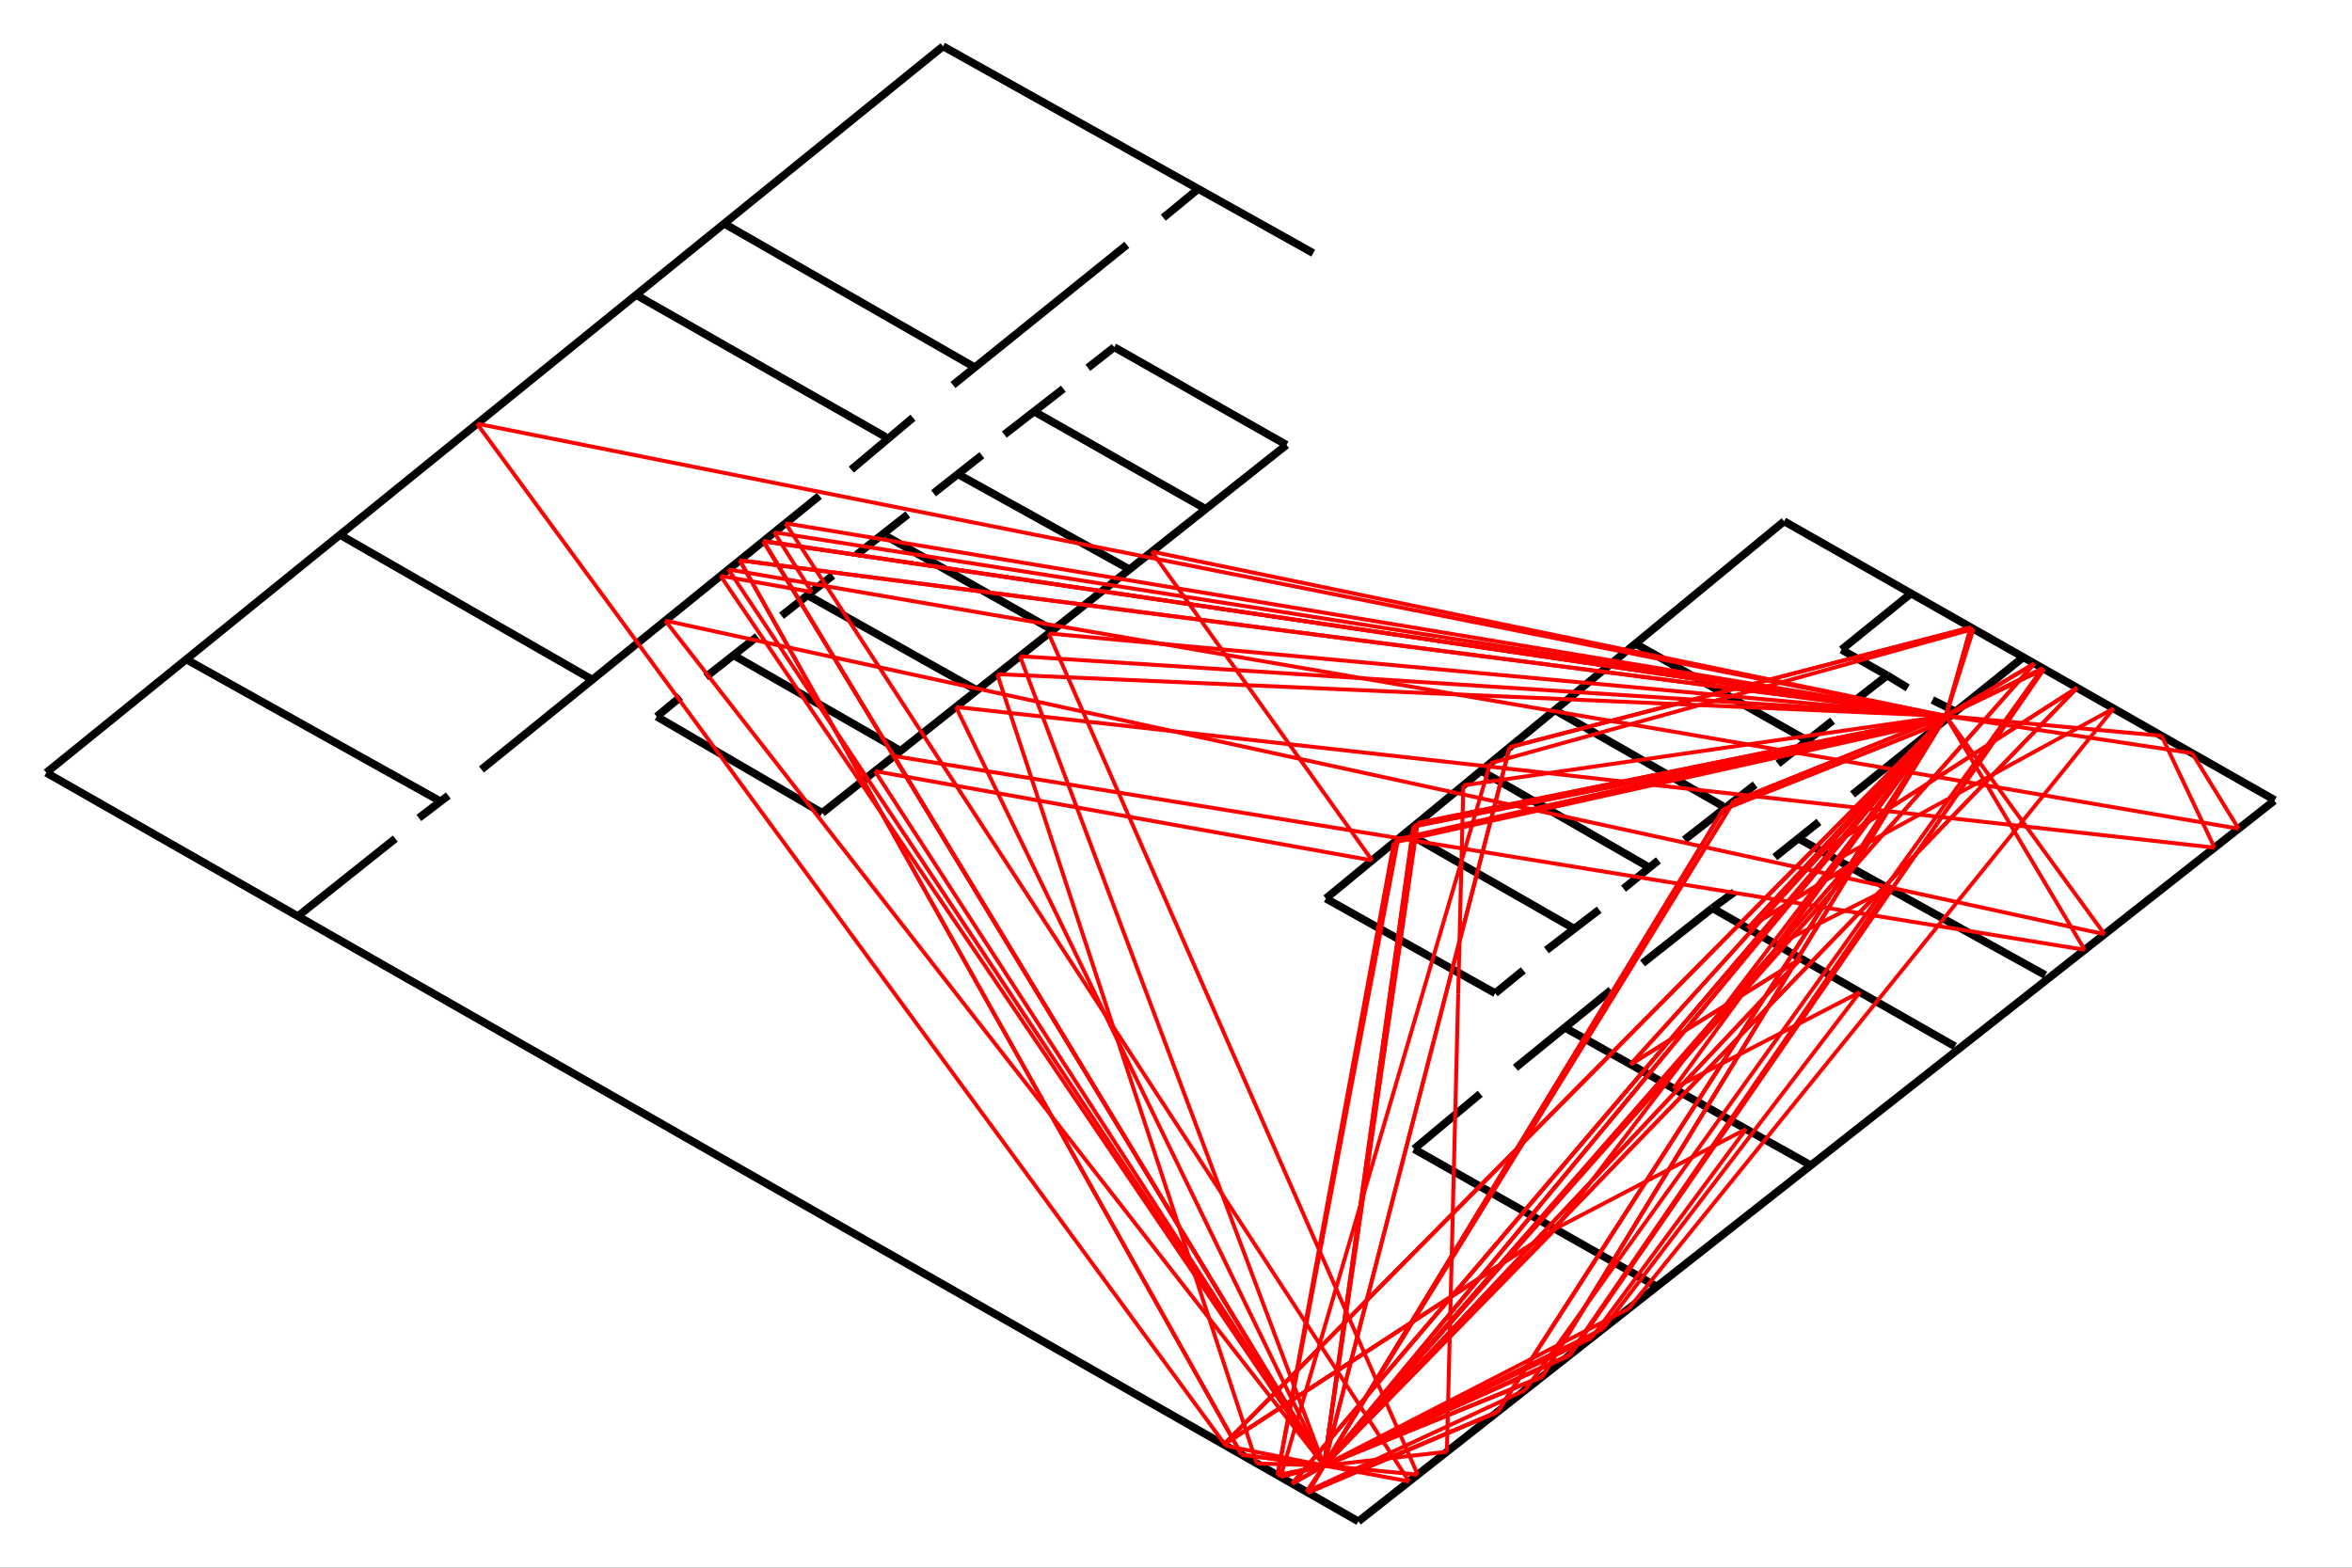 <?xml version="1.0" encoding="utf-8"?>
<svg xmlns="http://www.w3.org/2000/svg" xmlns:xlink="http://www.w3.org/1999/xlink" width="600" height="400" viewBox="0 0 600 400">
<rect x="0" y="0" width="600" height="400" fill="#333333" stroke="none"/>
<defs>
  <clipPath id="clip00">
    <rect x="0" y="0" width="600" height="400"/>
  </clipPath>
</defs>
<polygon clip-path="url(#clip4500)" points="
0,400 600,400 600,0 0,0 
  " fill="#ffffff" fill-opacity="1"/>
<defs>
  <clipPath id="clip01">
    <rect x="120" y="0" width="421" height="400"/>
  </clipPath>
</defs>
<polygon clip-path="url(#clip4500)" points="
11.811,388.189 580.315,388.189 580.315,11.811 11.811,11.811 
  " fill="#ffffff" fill-opacity="1"/>
<defs>
  <clipPath id="clip02">
    <rect x="11" y="11" width="570" height="377"/>
  </clipPath>
</defs>
<polyline clip-path="url(#clip4500)" style="stroke:#000000; stroke-width:1; stroke-opacity:0; fill:none" points="
  11.811,388.189 580.315,388.189 
  "/>
<polyline clip-path="url(#clip4500)" style="stroke:#000000; stroke-width:1; stroke-opacity:0; fill:none" points="
  11.811,388.189 11.811,11.811 
  "/>
<polyline clip-path="url(#clip4502)" style="stroke:#000000; stroke-width:2; stroke-opacity:1; fill:none" points="
  346.527,388.189 11.811,197.154 
  "/>
<polyline clip-path="url(#clip4502)" style="stroke:#000000; stroke-width:2; stroke-opacity:1; fill:none" points="
  11.811,197.154 240.57,11.811 
  "/>
<polyline clip-path="url(#clip4502)" style="stroke:#000000; stroke-width:2; stroke-opacity:1; fill:none" points="
  240.57,11.811 335.005,64.585 
  "/>
<polyline clip-path="url(#clip4502)" style="stroke:#000000; stroke-width:2; stroke-opacity:1; fill:none" points="
  346.527,388.189 580.164,204.292 
  "/>
<polyline clip-path="url(#clip4502)" style="stroke:#000000; stroke-width:2; stroke-opacity:1; fill:none" points="
  580.315,204.161 455.13,133.005 
  "/>
<polyline clip-path="url(#clip4502)" style="stroke:#000000; stroke-width:2; stroke-opacity:1; fill:none" points="
  455.13,133.005 338.235,229.254 
  "/>
<polyline clip-path="url(#clip4502)" style="stroke:#000000; stroke-width:2; stroke-opacity:1; fill:none" points="
  338.235,229.254 381.431,253.428 
  "/>
<polyline clip-path="url(#clip4502)" style="stroke:#000000; stroke-width:2; stroke-opacity:1; fill:none" points="
  481.431,172.332 469.776,165.762 
  "/>
<polyline clip-path="url(#clip4502)" style="stroke:#000000; stroke-width:2; stroke-opacity:1; fill:none" points="
  469.776,165.762 487.456,151.458 
  "/>
<polyline clip-path="url(#clip4502)" style="stroke:#000000; stroke-width:2; stroke-opacity:1; fill:none" points="
  417.261,164.285 460.934,188.88 
  "/>
<polyline clip-path="url(#clip4502)" style="stroke:#000000; stroke-width:2; stroke-opacity:1; fill:none" points="
  396.898,181.333 439.499,205.701 
  "/>
<polyline clip-path="url(#clip4502)" style="stroke:#000000; stroke-width:2; stroke-opacity:1; fill:none" points="
  377.741,196.609 420.744,221.341 
  "/>
<polyline clip-path="url(#clip4502)" style="stroke:#000000; stroke-width:2; stroke-opacity:1; fill:none" points="
  358.584,212.339 401.453,236.889 
  "/>
<polyline clip-path="url(#clip4502)" style="stroke:#000000; stroke-width:2; stroke-opacity:1; fill:none" points="
  360.727,293.172 422.486,328.178 
  "/>
<polyline clip-path="url(#clip4502)" style="stroke:#000000; stroke-width:2; stroke-opacity:1; fill:none" points="
  436.82,231.706 498.713,266.985 
  "/>
<polyline clip-path="url(#clip4502)" style="stroke:#000000; stroke-width:2; stroke-opacity:1; fill:none" points="
  459.326,214.248 521.755,248.8 
  "/>
<polyline clip-path="url(#clip4502)" style="stroke:#000000; stroke-width:2; stroke-opacity:1; fill:none" points="
  184.775,57.074 248.432,93.593 
  "/>
<polyline clip-path="url(#clip4502)" style="stroke:#000000; stroke-width:2; stroke-opacity:1; fill:none" points="
  162.419,75.334 225.887,111.467 
  "/>
<polyline clip-path="url(#clip4502)" style="stroke:#000000; stroke-width:2; stroke-opacity:1; fill:none" points="
  86.636,136.413 150.672,173.189 
  "/>
<polyline clip-path="url(#clip4502)" style="stroke:#000000; stroke-width:2; stroke-opacity:1; fill:none" points="
  209.747,207.429 328.194,113.524 
  "/>
<polyline clip-path="url(#clip4502)" style="stroke:#000000; stroke-width:2; stroke-opacity:1; fill:none" points="
  284.24,88.578 328.194,113.524 
  "/>
<polyline clip-path="url(#clip4502)" style="stroke:#000000; stroke-width:2; stroke-opacity:1; fill:none" points="
  167.534,182.833 209.747,207.429 
  "/>
<polyline clip-path="url(#clip4502)" style="stroke:#000000; stroke-width:2; stroke-opacity:1; fill:none" points="
  187.048,167.146 229.486,191.449 
  "/>
<polyline clip-path="url(#clip4502)" style="stroke:#000000; stroke-width:2; stroke-opacity:1; fill:none" points="
  206.183,151.972 248.811,175.89 
  "/>
<polyline clip-path="url(#clip4502)" style="stroke:#000000; stroke-width:2; stroke-opacity:1; fill:none" points="
  226.076,136.799 268.704,160.845 
  "/>
<polyline clip-path="url(#clip4502)" style="stroke:#000000; stroke-width:2; stroke-opacity:1; fill:none" points="
  244.98,121.322 287.581,144.963 
  "/>
<polyline clip-path="url(#clip4502)" style="stroke:#000000; stroke-width:2; stroke-opacity:1; fill:none" points="
  264.347,105.295 307.543,129.855 
  "/>
<polyline clip-path="url(#clip4502)" style="stroke:#000000; stroke-width:2; stroke-opacity:1; fill:none" points="
  76.182,233.615 100.832,213.976 
  "/>
<polyline clip-path="url(#clip4502)" style="stroke:#000000; stroke-width:2; stroke-opacity:1; fill:none" points="
  106.86,208.702 114.362,202.974 
  "/>
<polyline clip-path="url(#clip4502)" style="stroke:#000000; stroke-width:2; stroke-opacity:1; fill:none" points="
  122.822,196.335 209.025,126.512 
  "/>
<polyline clip-path="url(#clip4502)" style="stroke:#000000; stroke-width:2; stroke-opacity:1; fill:none" points="
  111.884,204.201 47.513,168.24 
  "/>
<polyline clip-path="url(#clip4502)" style="stroke:#000000; stroke-width:2; stroke-opacity:1; fill:none" points="
  217.172,119.825 232.897,106.581 
  "/>
<polyline clip-path="url(#clip4502)" style="stroke:#000000; stroke-width:2; stroke-opacity:1; fill:none" points="
  243.104,98.227 287.46,62.475 
  "/>
<polyline clip-path="url(#clip4502)" style="stroke:#000000; stroke-width:2; stroke-opacity:1; fill:none" points="
  305.667,48.218 296.758,55.538 
  "/>
<polyline clip-path="url(#clip4502)" style="stroke:#000000; stroke-width:2; stroke-opacity:1; fill:none" points="
  277.514,93.85 284.24,88.578 
  "/>
<polyline clip-path="url(#clip4502)" style="stroke:#000000; stroke-width:2; stroke-opacity:1; fill:none" points="
  256.2,110.888 271.262,99.187 
  "/>
<polyline clip-path="url(#clip4502)" style="stroke:#000000; stroke-width:2; stroke-opacity:1; fill:none" points="
  238.148,125.869 250.472,116.14 
  "/>
<polyline clip-path="url(#clip4502)" style="stroke:#000000; stroke-width:2; stroke-opacity:1; fill:none" points="
  218.498,141.556 231.571,131.269 
  "/>
<polyline clip-path="url(#clip4502)" style="stroke:#000000; stroke-width:2; stroke-opacity:1; fill:none" points="
  199.363,157.116 212.435,146.829 
  "/>
<polyline clip-path="url(#clip4502)" style="stroke:#000000; stroke-width:2; stroke-opacity:1; fill:none" points="
  167.534,182.833 173.597,177.818 
  "/>
<polyline clip-path="url(#clip4502)" style="stroke:#000000; stroke-width:2; stroke-opacity:1; fill:none" points="
  180.038,172.739 193.205,162.388 
  "/>
<polyline clip-path="url(#clip4502)" style="stroke:#000000; stroke-width:2; stroke-opacity:1; fill:none" points="
  360.727,293.172 377.607,279.078 
  "/>
<polyline clip-path="url(#clip4502)" style="stroke:#000000; stroke-width:2; stroke-opacity:1; fill:none" points="
  386.583,272.441 410.964,252.619 
  "/>
<polyline clip-path="url(#clip4502)" style="stroke:#000000; stroke-width:2; stroke-opacity:1; fill:none" points="
  419.002,245.8 436.82,231.706 
  "/>
<polyline clip-path="url(#clip4502)" style="stroke:#000000; stroke-width:2; stroke-opacity:1; fill:none" points="
  399.309,262.257 461.382,297.02 
  "/>
<polyline clip-path="url(#clip4502)" style="stroke:#000000; stroke-width:2; stroke-opacity:1; fill:none" points="
  388.592,247.573 381.431,253.428 
  "/>
<polyline clip-path="url(#clip4502)" style="stroke:#000000; stroke-width:2; stroke-opacity:1; fill:none" points="
  394.487,242.435 407.95,232.115 
  "/>
<polyline clip-path="url(#clip4502)" style="stroke:#000000; stroke-width:2; stroke-opacity:1; fill:none" points="
  414.16,226.746 423.065,219.513 
  "/>
<polyline clip-path="url(#clip4502)" style="stroke:#000000; stroke-width:2; stroke-opacity:1; fill:none" points="
  429.696,214.273 447.741,200.193 
  "/>
<polyline clip-path="url(#clip4502)" style="stroke:#000000; stroke-width:2; stroke-opacity:1; fill:none" points="
  453.566,194.881 467.498,183.879 
  "/>
<polyline clip-path="url(#clip4502)" style="stroke:#000000; stroke-width:2; stroke-opacity:1; fill:none" points="
  473.393,178.606 481.431,172.332 
  "/>
<polyline clip-path="url(#clip4502)" style="stroke:#000000; stroke-width:2; stroke-opacity:1; fill:none" points="
  486.656,175.514 481.431,172.332 
  "/>
<polyline clip-path="url(#clip4502)" style="stroke:#000000; stroke-width:2; stroke-opacity:1; fill:none" points="
  492.952,178.606 498.445,181.333 
  "/>
<polyline clip-path="url(#clip4502)" style="stroke:#000000; stroke-width:2; stroke-opacity:1; fill:none" points="
  472.589,202.701 516.128,167.694 
  "/>
<polyline clip-path="url(#clip4502)" style="stroke:#000000; stroke-width:2; stroke-opacity:1; fill:none" points="
  464.015,209.702 452.762,218.704 
  "/>
<polyline clip-path="url(#clip4502)" style="stroke:#000000; stroke-width:2; stroke-opacity:1; fill:none" points="
  442.447,227.614 436.82,231.706 
  "/>
<polyline clip-path="url(#clip4502)" style="stroke:#ff0000; stroke-width:1; stroke-opacity:1; fill:none" points="
  337.758,373.949 496.387,182.68 
  "/>
<polyline clip-path="url(#clip4502)" style="stroke:#ff0000; stroke-width:1; stroke-opacity:1; fill:none" points="
  337.758,373.949 329.644,378.554 
  "/>
<polyline clip-path="url(#clip4502)" style="stroke:#ff0000; stroke-width:1; stroke-opacity:1; fill:none" points="
  329.644,378.554 496.387,182.68 
  "/>
<polyline clip-path="url(#clip4502)" style="stroke:#ff0000; stroke-width:1; stroke-opacity:1; fill:none" points="
  337.758,373.949 393.429,351.272 
  "/>
<polyline clip-path="url(#clip4502)" style="stroke:#ff0000; stroke-width:1; stroke-opacity:1; fill:none" points="
  393.429,351.272 496.387,182.68 
  "/>
<polyline clip-path="url(#clip4502)" style="stroke:#ff0000; stroke-width:1; stroke-opacity:1; fill:none" points="
  337.758,373.949 260.199,167.43 
  "/>
<polyline clip-path="url(#clip4502)" style="stroke:#ff0000; stroke-width:1; stroke-opacity:1; fill:none" points="
  260.199,167.43 496.387,182.68 
  "/>
<polyline clip-path="url(#clip4502)" style="stroke:#ff0000; stroke-width:1; stroke-opacity:1; fill:none" points="
  337.758,373.949 194.745,138.078 
  "/>
<polyline clip-path="url(#clip4502)" style="stroke:#ff0000; stroke-width:1; stroke-opacity:1; fill:none" points="
  194.745,138.078 496.387,182.68 
  "/>
<polyline clip-path="url(#clip4502)" style="stroke:#ff0000; stroke-width:1; stroke-opacity:1; fill:none" points="
  337.758,373.949 417.073,278.314 
  "/>
<polyline clip-path="url(#clip4502)" style="stroke:#ff0000; stroke-width:1; stroke-opacity:1; fill:none" points="
  417.073,278.314 496.387,182.68 
  "/>
<polyline clip-path="url(#clip4502)" style="stroke:#ff0000; stroke-width:1; stroke-opacity:1; fill:none" points="
  337.758,373.949 417.073,278.314 
  "/>
<polyline clip-path="url(#clip4502)" style="stroke:#ff0000; stroke-width:1; stroke-opacity:1; fill:none" points="
  417.073,278.314 496.387,182.68 
  "/>
<polyline clip-path="url(#clip4502)" style="stroke:#ff0000; stroke-width:1; stroke-opacity:1; fill:none" points="
  337.758,373.949 312.728,368.899 
  "/>
<polyline clip-path="url(#clip4502)" style="stroke:#ff0000; stroke-width:1; stroke-opacity:1; fill:none" points="
  312.728,368.899 121.704,108.118 
  "/>
<polyline clip-path="url(#clip4502)" style="stroke:#ff0000; stroke-width:1; stroke-opacity:1; fill:none" points="
  121.704,108.118 496.387,182.68 
  "/>
<polyline clip-path="url(#clip4502)" style="stroke:#ff0000; stroke-width:1; stroke-opacity:1; fill:none" points="
  337.758,373.949 333.626,380.826 
  "/>
<polyline clip-path="url(#clip4502)" style="stroke:#ff0000; stroke-width:1; stroke-opacity:1; fill:none" points="
  333.626,380.826 382.034,360.241 
  "/>
<polyline clip-path="url(#clip4502)" style="stroke:#ff0000; stroke-width:1; stroke-opacity:1; fill:none" points="
  382.034,360.241 496.387,182.68 
  "/>
<polyline clip-path="url(#clip4502)" style="stroke:#ff0000; stroke-width:1; stroke-opacity:1; fill:none" points="
  337.758,373.949 325.931,376.434 
  "/>
<polyline clip-path="url(#clip4502)" style="stroke:#ff0000; stroke-width:1; stroke-opacity:1; fill:none" points="
  325.931,376.434 356.659,214.083 
  "/>
<polyline clip-path="url(#clip4502)" style="stroke:#ff0000; stroke-width:1; stroke-opacity:1; fill:none" points="
  356.659,214.083 496.387,182.68 
  "/>
<polyline clip-path="url(#clip4502)" style="stroke:#ff0000; stroke-width:1; stroke-opacity:1; fill:none" points="
  337.758,373.949 320.615,373.4 
  "/>
<polyline clip-path="url(#clip4502)" style="stroke:#ff0000; stroke-width:1; stroke-opacity:1; fill:none" points="
  320.615,373.4 254.408,172.021 
  "/>
<polyline clip-path="url(#clip4502)" style="stroke:#ff0000; stroke-width:1; stroke-opacity:1; fill:none" points="
  254.408,172.021 496.387,182.68 
  "/>
<polyline clip-path="url(#clip4502)" style="stroke:#ff0000; stroke-width:1; stroke-opacity:1; fill:none" points="
  337.758,373.949 316.732,371.184 
  "/>
<polyline clip-path="url(#clip4502)" style="stroke:#ff0000; stroke-width:1; stroke-opacity:1; fill:none" points="
  316.732,371.184 188.706,142.97 
  "/>
<polyline clip-path="url(#clip4502)" style="stroke:#ff0000; stroke-width:1; stroke-opacity:1; fill:none" points="
  188.706,142.97 496.387,182.68 
  "/>
<polyline clip-path="url(#clip4502)" style="stroke:#ff0000; stroke-width:1; stroke-opacity:1; fill:none" points="
  337.758,373.949 329.644,378.554 
  "/>
<polyline clip-path="url(#clip4502)" style="stroke:#ff0000; stroke-width:1; stroke-opacity:1; fill:none" points="
  329.644,378.554 410.37,283.724 
  "/>
<polyline clip-path="url(#clip4502)" style="stroke:#ff0000; stroke-width:1; stroke-opacity:1; fill:none" points="
  410.37,283.724 496.387,182.68 
  "/>
<polyline clip-path="url(#clip4502)" style="stroke:#ff0000; stroke-width:1; stroke-opacity:1; fill:none" points="
  337.758,373.949 329.644,378.554 
  "/>
<polyline clip-path="url(#clip4502)" style="stroke:#ff0000; stroke-width:1; stroke-opacity:1; fill:none" points="
  329.644,378.554 410.37,283.724 
  "/>
<polyline clip-path="url(#clip4502)" style="stroke:#ff0000; stroke-width:1; stroke-opacity:1; fill:none" points="
  410.37,283.724 496.387,182.68 
  "/>
<polyline clip-path="url(#clip4502)" style="stroke:#ff0000; stroke-width:1; stroke-opacity:1; fill:none" points="
  337.758,373.949 400.566,345.654 
  "/>
<polyline clip-path="url(#clip4502)" style="stroke:#ff0000; stroke-width:1; stroke-opacity:1; fill:none" points="
  400.566,345.654 521.418,170.684 
  "/>
<polyline clip-path="url(#clip4502)" style="stroke:#ff0000; stroke-width:1; stroke-opacity:1; fill:none" points="
  521.418,170.684 496.387,182.68 
  "/>
<polyline clip-path="url(#clip4502)" style="stroke:#ff0000; stroke-width:1; stroke-opacity:1; fill:none" points="
  337.758,373.949 361.674,376.266 
  "/>
<polyline clip-path="url(#clip4502)" style="stroke:#ff0000; stroke-width:1; stroke-opacity:1; fill:none" points="
  361.674,376.266 267.511,161.633 
  "/>
<polyline clip-path="url(#clip4502)" style="stroke:#ff0000; stroke-width:1; stroke-opacity:1; fill:none" points="
  267.511,161.633 496.387,182.68 
  "/>
<polyline clip-path="url(#clip4502)" style="stroke:#ff0000; stroke-width:1; stroke-opacity:1; fill:none" points="
  337.758,373.949 359.471,378 
  "/>
<polyline clip-path="url(#clip4502)" style="stroke:#ff0000; stroke-width:1; stroke-opacity:1; fill:none" points="
  359.471,378 200.379,133.515 
  "/>
<polyline clip-path="url(#clip4502)" style="stroke:#ff0000; stroke-width:1; stroke-opacity:1; fill:none" points="
  200.379,133.515 496.387,182.68 
  "/>
<polyline clip-path="url(#clip4502)" style="stroke:#ff0000; stroke-width:1; stroke-opacity:1; fill:none" points="
  337.758,373.949 393.429,351.272 
  "/>
<polyline clip-path="url(#clip4502)" style="stroke:#ff0000; stroke-width:1; stroke-opacity:1; fill:none" points="
  393.429,351.272 432.478,287.33 
  "/>
<polyline clip-path="url(#clip4502)" style="stroke:#ff0000; stroke-width:1; stroke-opacity:1; fill:none" points="
  432.478,287.33 496.387,182.68 
  "/>
<polyline clip-path="url(#clip4502)" style="stroke:#ff0000; stroke-width:1; stroke-opacity:1; fill:none" points="
  337.758,373.949 393.429,351.272 
  "/>
<polyline clip-path="url(#clip4502)" style="stroke:#ff0000; stroke-width:1; stroke-opacity:1; fill:none" points="
  393.429,351.272 432.478,287.33 
  "/>
<polyline clip-path="url(#clip4502)" style="stroke:#ff0000; stroke-width:1; stroke-opacity:1; fill:none" points="
  432.478,287.33 496.387,182.68 
  "/>
<polyline clip-path="url(#clip4502)" style="stroke:#ff0000; stroke-width:1; stroke-opacity:1; fill:none" points="
  337.758,373.949 396.714,313.57 
  "/>
<polyline clip-path="url(#clip4502)" style="stroke:#ff0000; stroke-width:1; stroke-opacity:1; fill:none" points="
  396.714,313.57 312.182,368.588 
  "/>
<polyline clip-path="url(#clip4502)" style="stroke:#ff0000; stroke-width:1; stroke-opacity:1; fill:none" points="
  312.182,368.588 496.387,182.68 
  "/>
<polyline clip-path="url(#clip4502)" style="stroke:#ff0000; stroke-width:1; stroke-opacity:1; fill:none" points="
  337.758,373.949 228.067,192.905 
  "/>
<polyline clip-path="url(#clip4502)" style="stroke:#ff0000; stroke-width:1; stroke-opacity:1; fill:none" points="
  228.067,192.905 531.811,242.351 
  "/>
<polyline clip-path="url(#clip4502)" style="stroke:#ff0000; stroke-width:1; stroke-opacity:1; fill:none" points="
  531.811,242.351 496.387,182.68 
  "/>
<polyline clip-path="url(#clip4502)" style="stroke:#ff0000; stroke-width:1; stroke-opacity:1; fill:none" points="
  337.758,373.949 169.713,158.354 
  "/>
<polyline clip-path="url(#clip4502)" style="stroke:#ff0000; stroke-width:1; stroke-opacity:1; fill:none" points="
  169.713,158.354 536.868,238.371 
  "/>
<polyline clip-path="url(#clip4502)" style="stroke:#ff0000; stroke-width:1; stroke-opacity:1; fill:none" points="
  536.868,238.371 496.387,182.68 
  "/>
<polyline clip-path="url(#clip4502)" style="stroke:#ff0000; stroke-width:1; stroke-opacity:1; fill:none" points="
  337.758,373.949 436.091,262.901 
  "/>
<polyline clip-path="url(#clip4502)" style="stroke:#ff0000; stroke-width:1; stroke-opacity:1; fill:none" points="
  436.091,262.901 518.978,169.297 
  "/>
<polyline clip-path="url(#clip4502)" style="stroke:#ff0000; stroke-width:1; stroke-opacity:1; fill:none" points="
  518.978,169.297 496.387,182.68 
  "/>
<polyline clip-path="url(#clip4502)" style="stroke:#ff0000; stroke-width:1; stroke-opacity:1; fill:none" points="
  337.758,373.949 356.586,244.473 
  "/>
<polyline clip-path="url(#clip4502)" style="stroke:#ff0000; stroke-width:1; stroke-opacity:1; fill:none" points="
  356.586,244.473 361.596,210.019 
  "/>
<polyline clip-path="url(#clip4502)" style="stroke:#ff0000; stroke-width:1; stroke-opacity:1; fill:none" points="
  361.596,210.019 496.387,182.68 
  "/>
<polyline clip-path="url(#clip4502)" style="stroke:#ff0000; stroke-width:1; stroke-opacity:1; fill:none" points="
  337.758,373.949 402.158,269.509 
  "/>
<polyline clip-path="url(#clip4502)" style="stroke:#ff0000; stroke-width:1; stroke-opacity:1; fill:none" points="
  402.158,269.509 442.264,204.467 
  "/>
<polyline clip-path="url(#clip4502)" style="stroke:#ff0000; stroke-width:1; stroke-opacity:1; fill:none" points="
  442.264,204.467 496.387,182.68 
  "/>
<polyline clip-path="url(#clip4502)" style="stroke:#ff0000; stroke-width:1; stroke-opacity:1; fill:none" points="
  337.758,373.949 207.509,159.131 
  "/>
<polyline clip-path="url(#clip4502)" style="stroke:#ff0000; stroke-width:1; stroke-opacity:1; fill:none" points="
  207.509,159.131 194.745,138.078 
  "/>
<polyline clip-path="url(#clip4502)" style="stroke:#ff0000; stroke-width:1; stroke-opacity:1; fill:none" points="
  194.745,138.078 496.387,182.68 
  "/>
<polyline clip-path="url(#clip4502)" style="stroke:#ff0000; stroke-width:1; stroke-opacity:1; fill:none" points="
  337.758,373.949 436.091,262.901 
  "/>
<polyline clip-path="url(#clip4502)" style="stroke:#ff0000; stroke-width:1; stroke-opacity:1; fill:none" points="
  436.091,262.901 518.978,169.297 
  "/>
<polyline clip-path="url(#clip4502)" style="stroke:#ff0000; stroke-width:1; stroke-opacity:1; fill:none" points="
  518.978,169.297 496.387,182.68 
  "/>
<polyline clip-path="url(#clip4502)" style="stroke:#ff0000; stroke-width:1; stroke-opacity:1; fill:none" points="
  337.758,373.949 356.586,244.473 
  "/>
<polyline clip-path="url(#clip4502)" style="stroke:#ff0000; stroke-width:1; stroke-opacity:1; fill:none" points="
  356.586,244.473 361.596,210.019 
  "/>
<polyline clip-path="url(#clip4502)" style="stroke:#ff0000; stroke-width:1; stroke-opacity:1; fill:none" points="
  361.596,210.019 496.387,182.68 
  "/>
<polyline clip-path="url(#clip4502)" style="stroke:#ff0000; stroke-width:1; stroke-opacity:1; fill:none" points="
  337.758,373.949 402.158,269.509 
  "/>
<polyline clip-path="url(#clip4502)" style="stroke:#ff0000; stroke-width:1; stroke-opacity:1; fill:none" points="
  402.158,269.509 442.264,204.467 
  "/>
<polyline clip-path="url(#clip4502)" style="stroke:#ff0000; stroke-width:1; stroke-opacity:1; fill:none" points="
  442.264,204.467 496.387,182.68 
  "/>
<polyline clip-path="url(#clip4502)" style="stroke:#ff0000; stroke-width:1; stroke-opacity:1; fill:none" points="
  337.758,373.949 207.509,159.131 
  "/>
<polyline clip-path="url(#clip4502)" style="stroke:#ff0000; stroke-width:1; stroke-opacity:1; fill:none" points="
  207.509,159.131 194.745,138.078 
  "/>
<polyline clip-path="url(#clip4502)" style="stroke:#ff0000; stroke-width:1; stroke-opacity:1; fill:none" points="
  194.745,138.078 496.387,182.68 
  "/>
<polyline clip-path="url(#clip4502)" style="stroke:#ff0000; stroke-width:1; stroke-opacity:1; fill:none" points="
  337.758,373.949 333.273,380.625 
  "/>
<polyline clip-path="url(#clip4502)" style="stroke:#ff0000; stroke-width:1; stroke-opacity:1; fill:none" points="
  333.273,380.625 389.075,354.699 
  "/>
<polyline clip-path="url(#clip4502)" style="stroke:#ff0000; stroke-width:1; stroke-opacity:1; fill:none" points="
  389.075,354.699 521.072,170.487 
  "/>
<polyline clip-path="url(#clip4502)" style="stroke:#ff0000; stroke-width:1; stroke-opacity:1; fill:none" points="
  521.072,170.487 496.387,182.68 
  "/>
<polyline clip-path="url(#clip4502)" style="stroke:#ff0000; stroke-width:1; stroke-opacity:1; fill:none" points="
  337.758,373.949 333.626,380.826 
  "/>
<polyline clip-path="url(#clip4502)" style="stroke:#ff0000; stroke-width:1; stroke-opacity:1; fill:none" points="
  333.626,380.826 382.034,360.241 
  "/>
<polyline clip-path="url(#clip4502)" style="stroke:#ff0000; stroke-width:1; stroke-opacity:1; fill:none" points="
  382.034,360.241 425.579,292.626 
  "/>
<polyline clip-path="url(#clip4502)" style="stroke:#ff0000; stroke-width:1; stroke-opacity:1; fill:none" points="
  425.579,292.626 496.387,182.68 
  "/>
<polyline clip-path="url(#clip4502)" style="stroke:#ff0000; stroke-width:1; stroke-opacity:1; fill:none" points="
  337.758,373.949 333.626,380.826 
  "/>
<polyline clip-path="url(#clip4502)" style="stroke:#ff0000; stroke-width:1; stroke-opacity:1; fill:none" points="
  333.626,380.826 382.034,360.241 
  "/>
<polyline clip-path="url(#clip4502)" style="stroke:#ff0000; stroke-width:1; stroke-opacity:1; fill:none" points="
  382.034,360.241 425.579,292.626 
  "/>
<polyline clip-path="url(#clip4502)" style="stroke:#ff0000; stroke-width:1; stroke-opacity:1; fill:none" points="
  425.579,292.626 496.387,182.68 
  "/>
<polyline clip-path="url(#clip4502)" style="stroke:#ff0000; stroke-width:1; stroke-opacity:1; fill:none" points="
  337.758,373.949 326.676,376.859 
  "/>
<polyline clip-path="url(#clip4502)" style="stroke:#ff0000; stroke-width:1; stroke-opacity:1; fill:none" points="
  326.676,376.859 380.155,194.738 
  "/>
<polyline clip-path="url(#clip4502)" style="stroke:#ff0000; stroke-width:1; stroke-opacity:1; fill:none" points="
  380.155,194.738 503.441,160.466 
  "/>
<polyline clip-path="url(#clip4502)" style="stroke:#ff0000; stroke-width:1; stroke-opacity:1; fill:none" points="
  503.441,160.466 496.387,182.68 
  "/>
<polyline clip-path="url(#clip4502)" style="stroke:#ff0000; stroke-width:1; stroke-opacity:1; fill:none" points="
  337.758,373.949 325.89,376.411 
  "/>
<polyline clip-path="url(#clip4502)" style="stroke:#ff0000; stroke-width:1; stroke-opacity:1; fill:none" points="
  325.89,376.411 355.581,214.971 
  "/>
<polyline clip-path="url(#clip4502)" style="stroke:#ff0000; stroke-width:1; stroke-opacity:1; fill:none" points="
  355.581,214.971 496.151,183.756 
  "/>
<polyline clip-path="url(#clip4502)" style="stroke:#ff0000; stroke-width:1; stroke-opacity:1; fill:none" points="
  496.151,183.756 496.387,182.68 
  "/>
<polyline clip-path="url(#clip4502)" style="stroke:#ff0000; stroke-width:1; stroke-opacity:1; fill:none" points="
  337.758,373.949 316.732,371.184 
  "/>
<polyline clip-path="url(#clip4502)" style="stroke:#ff0000; stroke-width:1; stroke-opacity:1; fill:none" points="
  316.732,371.184 200.807,164.541 
  "/>
<polyline clip-path="url(#clip4502)" style="stroke:#ff0000; stroke-width:1; stroke-opacity:1; fill:none" points="
  200.807,164.541 188.706,142.97 
  "/>
<polyline clip-path="url(#clip4502)" style="stroke:#ff0000; stroke-width:1; stroke-opacity:1; fill:none" points="
  188.706,142.97 496.387,182.68 
  "/>
<polyline clip-path="url(#clip4502)" style="stroke:#ff0000; stroke-width:1; stroke-opacity:1; fill:none" points="
  337.758,373.949 415.457,333.934 
  "/>
<polyline clip-path="url(#clip4502)" style="stroke:#ff0000; stroke-width:1; stroke-opacity:1; fill:none" points="
  415.457,333.934 539.173,180.776 
  "/>
<polyline clip-path="url(#clip4502)" style="stroke:#ff0000; stroke-width:1; stroke-opacity:1; fill:none" points="
  539.173,180.776 468.569,219.364 
  "/>
<polyline clip-path="url(#clip4502)" style="stroke:#ff0000; stroke-width:1; stroke-opacity:1; fill:none" points="
  468.569,219.364 496.387,182.68 
  "/>
<polyline clip-path="url(#clip4502)" style="stroke:#ff0000; stroke-width:1; stroke-opacity:1; fill:none" points="
  337.758,373.949 408.911,339.086 
  "/>
<polyline clip-path="url(#clip4502)" style="stroke:#ff0000; stroke-width:1; stroke-opacity:1; fill:none" points="
  408.911,339.086 474.45,253.155 
  "/>
<polyline clip-path="url(#clip4502)" style="stroke:#ff0000; stroke-width:1; stroke-opacity:1; fill:none" points="
  474.45,253.155 426.946,277.734 
  "/>
<polyline clip-path="url(#clip4502)" style="stroke:#ff0000; stroke-width:1; stroke-opacity:1; fill:none" points="
  426.946,277.734 496.387,182.68 
  "/>
<polyline clip-path="url(#clip4502)" style="stroke:#ff0000; stroke-width:1; stroke-opacity:1; fill:none" points="
  337.758,373.949 400.035,346.072 
  "/>
<polyline clip-path="url(#clip4502)" style="stroke:#ff0000; stroke-width:1; stroke-opacity:1; fill:none" points="
  400.035,346.072 481.847,226.713 
  "/>
<polyline clip-path="url(#clip4502)" style="stroke:#ff0000; stroke-width:1; stroke-opacity:1; fill:none" points="
  481.847,226.713 453.281,241.089 
  "/>
<polyline clip-path="url(#clip4502)" style="stroke:#ff0000; stroke-width:1; stroke-opacity:1; fill:none" points="
  453.281,241.089 496.387,182.68 
  "/>
<polyline clip-path="url(#clip4502)" style="stroke:#ff0000; stroke-width:1; stroke-opacity:1; fill:none" points="
  337.758,373.949 406.002,341.376 
  "/>
<polyline clip-path="url(#clip4502)" style="stroke:#ff0000; stroke-width:1; stroke-opacity:1; fill:none" points="
  406.002,341.376 445.424,288.082 
  "/>
<polyline clip-path="url(#clip4502)" style="stroke:#ff0000; stroke-width:1; stroke-opacity:1; fill:none" points="
  445.424,288.082 396.693,313.558 
  "/>
<polyline clip-path="url(#clip4502)" style="stroke:#ff0000; stroke-width:1; stroke-opacity:1; fill:none" points="
  396.693,313.558 496.387,182.68 
  "/>
<polyline clip-path="url(#clip4502)" style="stroke:#ff0000; stroke-width:1; stroke-opacity:1; fill:none" points="
  337.758,373.949 400.566,345.654 
  "/>
<polyline clip-path="url(#clip4502)" style="stroke:#ff0000; stroke-width:1; stroke-opacity:1; fill:none" points="
  400.566,345.654 451.496,271.917 
  "/>
<polyline clip-path="url(#clip4502)" style="stroke:#ff0000; stroke-width:1; stroke-opacity:1; fill:none" points="
  451.496,271.917 521.418,170.684 
  "/>
<polyline clip-path="url(#clip4502)" style="stroke:#ff0000; stroke-width:1; stroke-opacity:1; fill:none" points="
  521.418,170.684 496.387,182.68 
  "/>
<polyline clip-path="url(#clip4502)" style="stroke:#ff0000; stroke-width:1; stroke-opacity:1; fill:none" points="
  337.758,373.949 369.101,370.42 
  "/>
<polyline clip-path="url(#clip4502)" style="stroke:#ff0000; stroke-width:1; stroke-opacity:1; fill:none" points="
  369.101,370.42 371.991,253.489 
  "/>
<polyline clip-path="url(#clip4502)" style="stroke:#ff0000; stroke-width:1; stroke-opacity:1; fill:none" points="
  371.991,253.489 373.304,200.379 
  "/>
<polyline clip-path="url(#clip4502)" style="stroke:#ff0000; stroke-width:1; stroke-opacity:1; fill:none" points="
  373.304,200.379 496.387,182.68 
  "/>
<polyline clip-path="url(#clip4502)" style="stroke:#ff0000; stroke-width:1; stroke-opacity:1; fill:none" points="
  337.758,373.949 396.714,313.57 
  "/>
<polyline clip-path="url(#clip4502)" style="stroke:#ff0000; stroke-width:1; stroke-opacity:1; fill:none" points="
  396.714,313.57 312.182,368.588 
  "/>
<polyline clip-path="url(#clip4502)" style="stroke:#ff0000; stroke-width:1; stroke-opacity:1; fill:none" points="
  312.182,368.588 341.828,338.668 
  "/>
<polyline clip-path="url(#clip4502)" style="stroke:#ff0000; stroke-width:1; stroke-opacity:1; fill:none" points="
  341.828,338.668 496.387,182.68 
  "/>
<polyline clip-path="url(#clip4502)" style="stroke:#ff0000; stroke-width:1; stroke-opacity:1; fill:none" points="
  337.758,373.949 396.714,313.57 
  "/>
<polyline clip-path="url(#clip4502)" style="stroke:#ff0000; stroke-width:1; stroke-opacity:1; fill:none" points="
  396.714,313.57 312.182,368.588 
  "/>
<polyline clip-path="url(#clip4502)" style="stroke:#ff0000; stroke-width:1; stroke-opacity:1; fill:none" points="
  312.182,368.588 341.828,338.668 
  "/>
<polyline clip-path="url(#clip4502)" style="stroke:#ff0000; stroke-width:1; stroke-opacity:1; fill:none" points="
  341.828,338.668 496.387,182.68 
  "/>
<polyline clip-path="url(#clip4502)" style="stroke:#ff0000; stroke-width:1; stroke-opacity:1; fill:none" points="
  337.758,373.949 243.866,180.379 
  "/>
<polyline clip-path="url(#clip4502)" style="stroke:#ff0000; stroke-width:1; stroke-opacity:1; fill:none" points="
  243.866,180.379 564.928,216.284 
  "/>
<polyline clip-path="url(#clip4502)" style="stroke:#ff0000; stroke-width:1; stroke-opacity:1; fill:none" points="
  564.928,216.284 551.411,187.732 
  "/>
<polyline clip-path="url(#clip4502)" style="stroke:#ff0000; stroke-width:1; stroke-opacity:1; fill:none" points="
  551.411,187.732 496.387,182.68 
  "/>
<polyline clip-path="url(#clip4502)" style="stroke:#ff0000; stroke-width:1; stroke-opacity:1; fill:none" points="
  337.758,373.949 223.206,196.759 
  "/>
<polyline clip-path="url(#clip4502)" style="stroke:#ff0000; stroke-width:1; stroke-opacity:1; fill:none" points="
  223.206,196.759 350.03,219.542 
  "/>
<polyline clip-path="url(#clip4502)" style="stroke:#ff0000; stroke-width:1; stroke-opacity:1; fill:none" points="
  350.03,219.542 293.847,140.755 
  "/>
<polyline clip-path="url(#clip4502)" style="stroke:#ff0000; stroke-width:1; stroke-opacity:1; fill:none" points="
  293.847,140.755 496.387,182.68 
  "/>
<polyline clip-path="url(#clip4502)" style="stroke:#ff0000; stroke-width:1; stroke-opacity:1; fill:none" points="
  337.758,373.949 185.827,145.301 
  "/>
<polyline clip-path="url(#clip4502)" style="stroke:#ff0000; stroke-width:1; stroke-opacity:1; fill:none" points="
  185.827,145.301 571.072,211.449 
  "/>
<polyline clip-path="url(#clip4502)" style="stroke:#ff0000; stroke-width:1; stroke-opacity:1; fill:none" points="
  571.072,211.449 559.216,192.168 
  "/>
<polyline clip-path="url(#clip4502)" style="stroke:#ff0000; stroke-width:1; stroke-opacity:1; fill:none" points="
  559.216,192.168 496.387,182.68 
  "/>
<polyline clip-path="url(#clip4502)" style="stroke:#ff0000; stroke-width:1; stroke-opacity:1; fill:none" points="
  337.758,373.949 183.813,146.933 
  "/>
<polyline clip-path="url(#clip4502)" style="stroke:#ff0000; stroke-width:1; stroke-opacity:1; fill:none" points="
  183.813,146.933 207.065,151.055 
  "/>
<polyline clip-path="url(#clip4502)" style="stroke:#ff0000; stroke-width:1; stroke-opacity:1; fill:none" points="
  207.065,151.055 197.511,135.838 
  "/>
<polyline clip-path="url(#clip4502)" style="stroke:#ff0000; stroke-width:1; stroke-opacity:1; fill:none" points="
  197.511,135.838 496.387,182.68 
  "/>
<polyline clip-path="url(#clip4502)" style="stroke:#ff0000; stroke-width:1; stroke-opacity:1; fill:none" points="
  337.758,373.949 474.866,232.299 
  "/>
<polyline clip-path="url(#clip4502)" style="stroke:#ff0000; stroke-width:1; stroke-opacity:1; fill:none" points="
  474.866,232.299 529.86,175.483 
  "/>
<polyline clip-path="url(#clip4502)" style="stroke:#ff0000; stroke-width:1; stroke-opacity:1; fill:none" points="
  529.86,175.483 464.784,217.269 
  "/>
<polyline clip-path="url(#clip4502)" style="stroke:#ff0000; stroke-width:1; stroke-opacity:1; fill:none" points="
  464.784,217.269 496.387,182.68 
  "/>
<polyline clip-path="url(#clip4502)" style="stroke:#ff0000; stroke-width:1; stroke-opacity:1; fill:none" points="
  337.758,373.949 375.249,228.861 
  "/>
<polyline clip-path="url(#clip4502)" style="stroke:#ff0000; stroke-width:1; stroke-opacity:1; fill:none" points="
  375.249,228.861 385.123,190.647 
  "/>
<polyline clip-path="url(#clip4502)" style="stroke:#ff0000; stroke-width:1; stroke-opacity:1; fill:none" points="
  385.123,190.647 502.763,160.08 
  "/>
<polyline clip-path="url(#clip4502)" style="stroke:#ff0000; stroke-width:1; stroke-opacity:1; fill:none" points="
  502.763,160.08 496.387,182.68 
  "/>
<polyline clip-path="url(#clip4502)" style="stroke:#ff0000; stroke-width:1; stroke-opacity:1; fill:none" points="
  337.758,373.949 355.929,244.115 
  "/>
<polyline clip-path="url(#clip4502)" style="stroke:#ff0000; stroke-width:1; stroke-opacity:1; fill:none" points="
  355.929,244.115 360.585,210.852 
  "/>
<polyline clip-path="url(#clip4502)" style="stroke:#ff0000; stroke-width:1; stroke-opacity:1; fill:none" points="
  360.585,210.852 496.207,183.712 
  "/>
<polyline clip-path="url(#clip4502)" style="stroke:#ff0000; stroke-width:1; stroke-opacity:1; fill:none" points="
  496.207,183.712 496.387,182.68 
  "/>
<polyline clip-path="url(#clip4502)" style="stroke:#ff0000; stroke-width:1; stroke-opacity:1; fill:none" points="
  337.758,373.949 455.766,248.439 
  "/>
<polyline clip-path="url(#clip4502)" style="stroke:#ff0000; stroke-width:1; stroke-opacity:1; fill:none" points="
  455.766,248.439 459.398,244.576 
  "/>
<polyline clip-path="url(#clip4502)" style="stroke:#ff0000; stroke-width:1; stroke-opacity:1; fill:none" points="
  459.398,244.576 415.964,271.584 
  "/>
<polyline clip-path="url(#clip4502)" style="stroke:#ff0000; stroke-width:1; stroke-opacity:1; fill:none" points="
  415.964,271.584 496.387,182.68 
  "/>
<polyline clip-path="url(#clip4502)" style="stroke:#ff0000; stroke-width:1; stroke-opacity:1; fill:none" points="
  337.758,373.949 437.602,259.773 
  "/>
<polyline clip-path="url(#clip4502)" style="stroke:#ff0000; stroke-width:1; stroke-opacity:1; fill:none" points="
  437.602,259.773 471.513,220.993 
  "/>
<polyline clip-path="url(#clip4502)" style="stroke:#ff0000; stroke-width:1; stroke-opacity:1; fill:none" points="
  471.513,220.993 445.841,236.848 
  "/>
<polyline clip-path="url(#clip4502)" style="stroke:#ff0000; stroke-width:1; stroke-opacity:1; fill:none" points="
  445.841,236.848 496.387,182.68 
  "/>
<polyline clip-path="url(#clip4502)" style="stroke:#ff0000; stroke-width:1; stroke-opacity:1; fill:none" points="
  337.758,373.949 401.53,269.127 
  "/>
<polyline clip-path="url(#clip4502)" style="stroke:#ff0000; stroke-width:1; stroke-opacity:1; fill:none" points="
  401.53,269.127 439.606,206.54 
  "/>
<polyline clip-path="url(#clip4502)" style="stroke:#ff0000; stroke-width:1; stroke-opacity:1; fill:none" points="
  439.606,206.54 495.49,184.288 
  "/>
<polyline clip-path="url(#clip4502)" style="stroke:#ff0000; stroke-width:1; stroke-opacity:1; fill:none" points="
  495.49,184.288 496.387,182.68 
  "/>
<polyline clip-path="url(#clip4502)" style="stroke:#ff0000; stroke-width:1; stroke-opacity:1; fill:none" points="
  337.758,373.949 474.866,232.299 
  "/>
<polyline clip-path="url(#clip4502)" style="stroke:#ff0000; stroke-width:1; stroke-opacity:1; fill:none" points="
  474.866,232.299 529.86,175.483 
  "/>
<polyline clip-path="url(#clip4502)" style="stroke:#ff0000; stroke-width:1; stroke-opacity:1; fill:none" points="
  529.86,175.483 464.784,217.269 
  "/>
<polyline clip-path="url(#clip4502)" style="stroke:#ff0000; stroke-width:1; stroke-opacity:1; fill:none" points="
  464.784,217.269 496.387,182.68 
  "/>
<polyline clip-path="url(#clip4502)" style="stroke:#ff0000; stroke-width:1; stroke-opacity:1; fill:none" points="
  337.758,373.949 375.249,228.861 
  "/>
<polyline clip-path="url(#clip4502)" style="stroke:#ff0000; stroke-width:1; stroke-opacity:1; fill:none" points="
  375.249,228.861 385.123,190.647 
  "/>
<polyline clip-path="url(#clip4502)" style="stroke:#ff0000; stroke-width:1; stroke-opacity:1; fill:none" points="
  385.123,190.647 502.763,160.08 
  "/>
<polyline clip-path="url(#clip4502)" style="stroke:#ff0000; stroke-width:1; stroke-opacity:1; fill:none" points="
  502.763,160.08 496.387,182.68 
  "/>
<polyline clip-path="url(#clip4502)" style="stroke:#ff0000; stroke-width:1; stroke-opacity:1; fill:none" points="
  337.758,373.949 355.929,244.115 
  "/>
<polyline clip-path="url(#clip4502)" style="stroke:#ff0000; stroke-width:1; stroke-opacity:1; fill:none" points="
  355.929,244.115 360.585,210.852 
  "/>
<polyline clip-path="url(#clip4502)" style="stroke:#ff0000; stroke-width:1; stroke-opacity:1; fill:none" points="
  360.585,210.852 496.207,183.712 
  "/>
<polyline clip-path="url(#clip4502)" style="stroke:#ff0000; stroke-width:1; stroke-opacity:1; fill:none" points="
  496.207,183.712 496.387,182.68 
  "/>
<polyline clip-path="url(#clip4502)" style="stroke:#ff0000; stroke-width:1; stroke-opacity:1; fill:none" points="
  337.758,373.949 455.766,248.439 
  "/>
<polyline clip-path="url(#clip4502)" style="stroke:#ff0000; stroke-width:1; stroke-opacity:1; fill:none" points="
  455.766,248.439 459.398,244.576 
  "/>
<polyline clip-path="url(#clip4502)" style="stroke:#ff0000; stroke-width:1; stroke-opacity:1; fill:none" points="
  459.398,244.576 415.964,271.584 
  "/>
<polyline clip-path="url(#clip4502)" style="stroke:#ff0000; stroke-width:1; stroke-opacity:1; fill:none" points="
  415.964,271.584 496.387,182.68 
  "/>
<polyline clip-path="url(#clip4502)" style="stroke:#ff0000; stroke-width:1; stroke-opacity:1; fill:none" points="
  337.758,373.949 437.602,259.773 
  "/>
<polyline clip-path="url(#clip4502)" style="stroke:#ff0000; stroke-width:1; stroke-opacity:1; fill:none" points="
  437.602,259.773 471.513,220.993 
  "/>
<polyline clip-path="url(#clip4502)" style="stroke:#ff0000; stroke-width:1; stroke-opacity:1; fill:none" points="
  471.513,220.993 445.841,236.848 
  "/>
<polyline clip-path="url(#clip4502)" style="stroke:#ff0000; stroke-width:1; stroke-opacity:1; fill:none" points="
  445.841,236.848 496.387,182.68 
  "/>
<polyline clip-path="url(#clip4502)" style="stroke:#ff0000; stroke-width:1; stroke-opacity:1; fill:none" points="
  337.758,373.949 401.53,269.127 
  "/>
<polyline clip-path="url(#clip4502)" style="stroke:#ff0000; stroke-width:1; stroke-opacity:1; fill:none" points="
  401.53,269.127 439.606,206.54 
  "/>
<polyline clip-path="url(#clip4502)" style="stroke:#ff0000; stroke-width:1; stroke-opacity:1; fill:none" points="
  439.606,206.54 495.49,184.288 
  "/>
<polyline clip-path="url(#clip4502)" style="stroke:#ff0000; stroke-width:1; stroke-opacity:1; fill:none" points="
  495.49,184.288 496.387,182.68 
  "/>
</svg>

